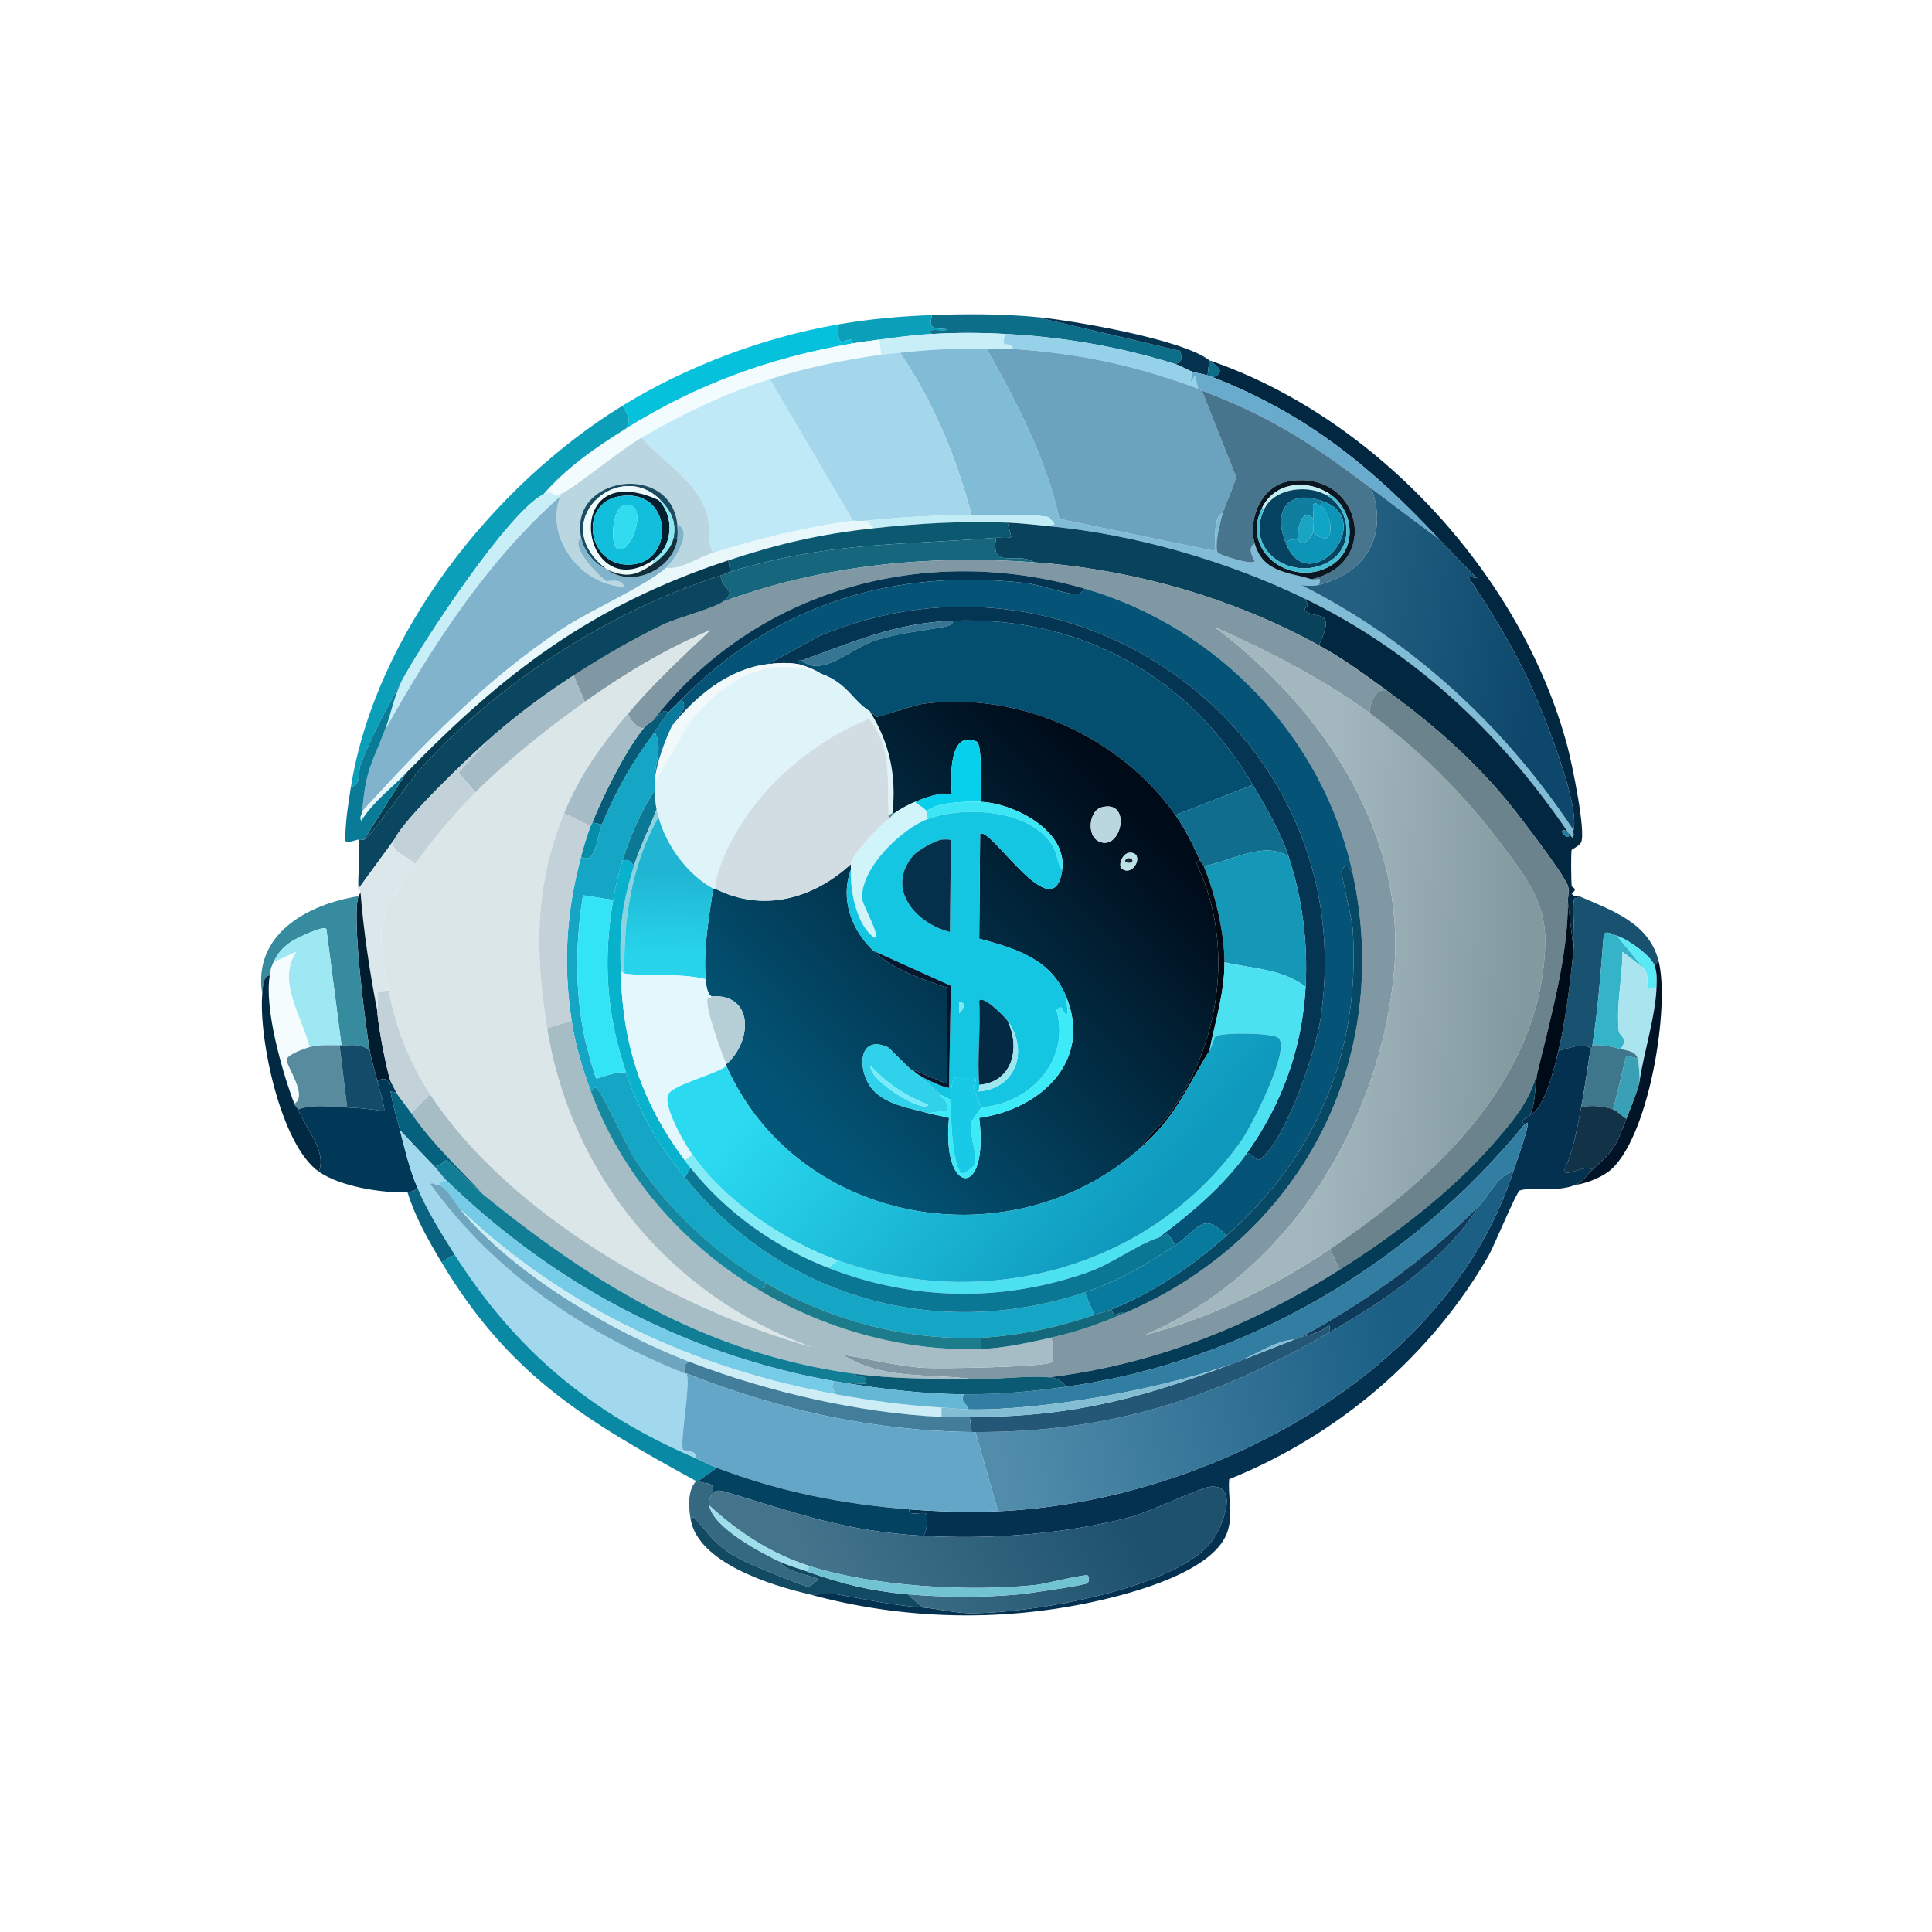 <svg xmlns="http://www.w3.org/2000/svg" width="1024" height="1024"><defs><linearGradient id="a" x1="716.219" x2="814.259" y1="343.507" y2="357.262" gradientUnits="userSpaceOnUse"><stop offset="0%" style="stop-color:#225f81"/><stop offset="100%" style="stop-color:#0d486c"/></linearGradient></defs><defs><linearGradient id="b" x1="700.61" x2="807.438" y1="519.767" y2="525.844" gradientUnits="userSpaceOnUse"><stop offset="0%" style="stop-color:#a3b7be"/><stop offset="100%" style="stop-color:#8399a0"/></linearGradient></defs><defs><linearGradient id="c" x1="600.015" x2="420.09" y1="425.038" y2="592.796" gradientUnits="userSpaceOnUse"><stop offset="0%" style="stop-color:#000b19"/><stop offset="100%" style="stop-color:#035577"/></linearGradient></defs><defs><linearGradient id="d" x1="355.479" x2="354.002" y1="461.919" y2="506.894" gradientUnits="userSpaceOnUse"><stop offset="0%" style="stop-color:#20b5d2"/><stop offset="100%" style="stop-color:#27d4ec"/></linearGradient></defs><defs><linearGradient id="e" x1="411.475" x2="587.989" y1="529.672" y2="672.402" gradientUnits="userSpaceOnUse"><stop offset="10.573%" style="stop-color:#2bdaf1"/><stop offset="100%" style="stop-color:#0d98bc"/></linearGradient></defs><defs><linearGradient id="f" x1="736.58" x2="524.606" y1="696.504" y2="738.014" gradientUnits="userSpaceOnUse"><stop offset="0%" style="stop-color:#1b5f85"/><stop offset="100%" style="stop-color:#518cab"/></linearGradient></defs><defs><linearGradient id="g" x1="587.564" x2="444.269" y1="784.961" y2="856.142" gradientUnits="userSpaceOnUse"><stop offset="0%" style="stop-color:#1d516d"/><stop offset="100%" style="stop-color:#44748c"/></linearGradient></defs><path fill="#0c6e89" d="m549 168 76.5 18c1.151 3.66 1.297 5.525-2.5 7-29.151-9.196-59.447-14.371-90-16-13.47-.718-25.53-.745-39 0-5.298-3.887 8-.87 8-2.5-6.347-.695-10.033.596-8-7.5 18.26-.672 36.798-.682 55 1"/><path fill="#0b9fba" d="M494 167c-2.033 8.096 1.653 6.805 8 7.5 0 1.63-13.298-1.387-8 2.5-9.582.53-18.537 1.743-28 3-4.752.631-9.269 1.182-14 2-.2-4.603-4.852.713-7-1.5-.641-.66-1.21-7.05-1-8.5 17.042-2.955 32.695-4.363 50-5"/><path fill="#05324f" d="m641 191-1 8c-1.922-.731-6.009-1.303-8-2-2.89-1.012-6.098-3.085-9-4 3.797-1.475 3.651-3.34 2.5-7L549 168c19.439 1.796 78.051 11.893 92 23"/><path fill="#06c1db" d="M444 172c-.21 1.45.359 7.84 1 8.5 2.148 2.213 6.8-3.103 7 1.5-43.775 7.569-82.247 21.536-120 45 2.786-5.385.523-6.856-2-12 33.992-20.891 74.592-36.168 114-43"/><path fill="#c8eef8" d="M533 177c-3.494 9.36 2.385 2.649 4 8-4.813-.31-9.346.082-14 0-17.62-.31-28.44.052-46 2-3.346.371-6.631.538-10 1l-1-8c9.463-1.257 18.418-2.47 28-3 13.47-.745 25.53-.718 39 0"/><path fill="#95d1e8" d="M623 193c2.902.915 6.11 2.988 9 4l-1 5.5 2.5-3.5 1.5 7c-32.811-12.156-62.89-18.739-98-21-1.615-5.351-7.494 1.36-4-8 30.553 1.629 60.849 6.804 90 16"/><path fill="#f2fbfe" d="m466 180 1 8c-20.088 2.754-39.673 6.872-59 13-23.866 7.567-46.412 18.493-68 31-12.002 6.953-35.045 26.418-43 30-5.021 2.261-2.617-3.216-9 0 12.335-14.257 28.087-25.11 44-35 37.753-23.464 76.225-37.431 120-45 4.731-.818 9.248-1.369 14-2"/><path fill="#81bcd7" d="M523 185c16.06 28.543 31.308 57.705 38.5 90l82 17c1.634-1.328-1.571-18.089 4.5-20-1.065 4.162-4.679 17.862-2.5 21 .597.86 17.7 6.775 19.5 4.5.349-.442-4.786-6.538 0-9.5 4.325 15.69 18.726 15.325 30 19 2.856.931 5.911-2.162 4 3-2.708.689-6.677.599-9.5 0 58.622 29.406 108.024 74.862 144.5 130-.29 1.186.564 2.996-.5 4-.168.099-2.258-2.643-2.5-3-35.738-52.719-82.287-96.118-140-124-40.663-19.645-88.972-33.616-134-38 1.066-2.397 2.454.804 1.5-2-.068-.201-2.79-2.967-3-3-11.195-1.761-28.788-1.064-40.5-1-8.078-30.38-20.201-60.098-38-86 17.56-1.948 28.38-2.31 46-2"/><path fill="#6ba3bf" d="M537 185c35.11 2.261 65.189 8.844 98 21 1.252.464 1.896.96 2 1l18 45.5c.087 3.092-6.084 15.919-7 19.5-6.071 1.911-2.866 18.672-4.5 20l-82-17c-7.192-32.295-22.44-61.457-38.5-90 4.654.082 9.187-.31 14 0"/><path fill="#a5d7ec" d="M477 187c17.799 25.902 29.922 55.62 38 86-18.722.102-37.415 1.006-56 3-2.71.291-6.255-.095-7 0l-44-75c19.327-6.128 38.912-10.246 59-13 3.369-.462 6.654-.629 10-1"/><path fill="#0c6e89" d="M643 200c-.88-.346-1.879-.574-3-1l1-8c3.459 2.754 9.405 5.961 2 9"/><path fill="#022841" d="M837 475c-1.474 2.203-2.769-.622-3 3.5-.427 7.629.84 15.498 0 24.5l-3-25c-.023-2.906.81-5.875 0-8.5-1.809-5.865-27.435-39.383-33-46-18.793-22.347-39.569-40.389-63-57.5-11.807-8.622-23.122-16.938-36-24 10.369-21.444-3.828-12.705-7.5-19-.612-1.049 4.092-.981-.5-6 57.713 27.882 104.262 71.281 140 124-.069-.14-2.592-1.76-3-.5-.571 1.762 5.557 5.678 3 .5.242.357 2.332 3.099 2.5 3 1.064-1.004.21-2.814.5-4 3.441-14.059-16.199-62.707-23-77.5-8.928-19.421-20.967-39.373-33-57l5 1c-6.856-6.662-13.481-13.52-20-20.5-35.91-38.445-70.245-66.439-120-86 7.405-3.039 1.459-6.246-2-9 88.762 30.376 166.223 114.732 190 205.5 2.125 8.113 9.741 44.483 7 50-.906 1.824-4.892 3.699-5 4-.423 1.178-.26 16.696 0 19 .115 1.024 3.757 1.403 0 4 1.065 2.124 3.073 1.093 4 1.5"/><path fill="#68abcd" d="M640 199c1.121.426 2.12.654 3 1 49.755 19.561 84.09 47.555 120 86-12.029-8.889-23.988-17.968-36-27-31.6-23.761-52.43-37.666-90-52-.104-.04-.748-.536-2-1l-1.5-7-2.5 3.5 1-5.5c1.991.697 6.078 1.269 8 2"/><path fill="#bfe9f7" d="M452 276c-23.954 3.067-50.967 9.785-74 17-3.656-5.789-1.44-13.556-3-19.5-4.594-17.508-23.386-28.725-35-41.5 21.588-12.507 44.134-23.433 68-31z"/><path fill="#48758e" d="M727 259c8.724 24.956-3.029 44.642-28 51 1.911-5.162-1.144-2.069-4-3 37.591-8.068 26.111-57.962-11.5-52-14.639 2.321-22.238 19.439-18.5 33-4.786 2.962.349 9.058 0 9.5-1.8 2.275-18.903-3.64-19.5-4.5-2.179-3.138 1.435-16.838 2.5-21 .916-3.581 7.087-16.408 7-19.5L637 207c37.57 14.334 58.4 28.239 90 52"/><path fill="#0b9fba" d="M332 227c-15.913 9.89-31.665 20.743-44 35-18.559 9.35-62.814 76.791-74 97-8.319 15.031-16.726 30.355-23 46.5-1.092 2.811.384 11.106-5 11.5 13.045-80.855 75.318-159.788 144-202 2.523 5.144 4.786 6.615 2 12"/><path fill="#bad6e1" d="M340 232c11.614 12.775 30.406 23.992 35 41.5 1.56 5.944-.656 13.711 3 19.5-7.996 2.505-16.94 9.046-25 8 4.26-3.892 14.725-19.432 6-23-3.311-33.264-57.659-25.89-51 7-6.687 4.274 10.154 21.203 13.5 23 .457.245 9.087-1.705 9 3-22.351-.922-42.063-25.908-33.5-48v-1c7.955-3.582 30.998-23.047 43-30"/><path fill="#0a1723" d="M695 307c-11.274-3.675-25.675-3.31-30-19-3.738-13.561 3.861-30.679 18.5-33 37.611-5.962 49.091 43.932 11.5 52m-26-38c-12.323 24.432 17.83 43.556 37.5 30 13.092-9.022 10.823-28.59-1.5-37-11.895-8.118-29.066-6.748-36 7"/><path fill="#1b4c62" d="M359 278c.199 1.996.307 6.141 0 8l-2-1c1.526-8.682-1.285-14.138-7-20-22.215-22.787-61.354 12.245-28 37-6.845-2.961-12.504-9.612-14-17-6.659-32.89 47.689-40.264 51-7"/><path fill="#c0eef2" d="m705 262-1 1c-10.192-6.515-28.553-4.539-34 7l-1-1c6.934-13.748 24.105-15.118 36-7"/><path fill="#effbfb" d="M350 265h-1c-53.005-23.724-41.258 57.134-3 32v2c-8.917 6.136-13.975 7.336-24 3-33.354-24.755 5.785-59.787 28-37"/><path fill="#054360" d="M704 263c11.746 7.508 13.508 26.21 1.5 34-19.101 12.392-46.256-4.215-35.5-27 5.447-11.539 23.808-13.515 34-7m-22 26c12.39 28.021 47.337-12.338 20-23-19.238-7.503-28.159 4.547-20 23"/><path fill="url(#a)" d="M763 286c6.519 6.98 13.144 13.838 20 20.5l-5-1c12.033 17.627 24.072 37.579 33 57 6.801 14.793 26.441 63.441 23 77.5-36.476-55.138-85.878-100.594-144.5-130 2.823.599 6.792.689 9.5 0 24.971-6.358 36.724-26.044 28-51 12.012 9.032 23.971 18.111 36 27" style="fill:url(#a)"/>/&gt;<path fill="#c8eef8" d="M297 262v1c-39.247 34.869-67.449 78.691-93 124 3.529-9.175 4.993-19.295 10-28 11.186-20.209 55.441-87.65 74-97 6.383-3.216 3.979 2.261 9 0"/><path fill="#021e2f" d="M349 265c8.889 9 7.564 25.06-3 32-38.258 25.134-50.005-55.724 3-32m-20.5-2c-23.037 3.701-16.876 39.803 8 36 21.357-3.265 19.214-40.372-8-36"/><path fill="#44bdd4" d="m669 269 1 1c-10.756 22.785 16.399 39.392 35.5 27 12.008-7.79 10.246-26.492-1.5-34l1-1c12.323 8.41 14.592 27.978 1.5 37-19.67 13.556-49.823-5.568-37.5-30"/><path fill="#82b3cd" d="M308 285c1.496 7.388 7.155 14.039 14 17 13.177 9.78 34.39-.188 37-16 .307-1.859.199-6.004 0-8 8.725 3.568-1.74 19.108-6 23-10.194 9.314-40.661 22.83-54.5 32-41.239 27.327-73.337 60.78-106.5 97 2.024-22.621 4.625-23.825 12-43 25.551-45.309 53.753-89.131 93-124-8.563 22.092 11.149 47.078 33.5 48 .087-4.705-8.543-2.755-9-3-3.346-1.797-20.187-18.726-13.5-23"/><path fill="#11bedb" d="M328.5 263c27.214-4.372 29.357 32.735 8 36-24.876 3.803-31.037-32.299-8-36m2 5c-6.093 1.665-7.34 21.362-3 23 7.837 2.959 16.979-26.819 3-23"/><path fill="#0f7e9f" d="M702 266c-2.653-.71-1.861 1.974-2 2-.523.097-2.986-2.265-4-.5-.352.613.327 5.198 0 7.5-5.743-7.088-8.783 6.559-8 10-1.842 2.202-6.281-.482-6 4-8.159-18.453.762-30.503 20-23"/><path fill="#89e8f2" d="M357 285c-1.002 5.701-6.559 10.944-11 14v-2c10.564-6.94 11.889-23 3-32h1c5.715 5.862 8.526 11.318 7 20"/><path fill="#0c95b6" d="M702 266c27.337 10.662-7.61 51.021-20 23-.281-4.482 4.158-1.798 6-4 1.397 6.141 6.793.756 8-3 11.874 10.612 11.247-7.532 4-14 .139-.026-.653-2.71 2-2"/><path fill="#10a5c7" d="M700 268c7.247 6.468 7.874 24.612-4 14 .495-1.539-.287-4.98 0-7 .327-2.302-.352-6.887 0-7.5 1.014-1.765 3.477.597 4 .5"/><path fill="#31dbf0" d="M330.5 268c13.979-3.819 4.837 25.959-3 23-4.34-1.638-3.093-21.335 3-23"/><path fill="#c2ecf6" d="M515 273c11.712-.064 29.305-.761 40.5 1 .21.033 2.932 2.799 3 3 .954 2.804-.434-.397-1.5 2-7.604-.74-15.366-1.69-23-2-23.859-.969-47.37.42-71 3l-4-4c18.585-1.994 37.278-2.898 56-3"/><path fill="#19a5c1" d="M696 275c-.287 2.02.495 5.461 0 7-1.207 3.756-6.603 9.141-8 3-.783-3.441 2.257-17.088 8-10"/><path fill="#e7f7fa" d="m459 276 4 4c-28.344 3.095-50.071 8.122-77 17-72.215 23.807-118.927 59.349-171 113-7.918 8.158-17.316 15.09-23.5 25-1.319-1.731.325-3.048.5-5 33.163-36.22 65.261-69.673 106.5-97 13.839-9.17 44.306-22.686 54.5-32 8.06 1.046 17.004-5.495 25-8 23.033-7.215 50.046-13.933 74-17 .745-.095 4.29.291 7 0"/><path fill="#0b5970" d="m534 277 2 7.5c-.743 1.028-6.35.37-8 .5-52.664 4.147-88.435 2.14-141 18l-1-6c26.929-8.878 48.656-13.905 77-17 23.63-2.58 47.141-3.969 71-3"/><path fill="#09425b" d="M557 279c45.028 4.384 93.337 18.355 134 38 4.592 5.019-.112 4.951.5 6 3.672 6.295 17.869-2.444 7.5 19-46.133-25.298-98.362-40.162-151-44-9.358-6.127-23.247 4.672-20-13 1.65-.13 7.257.528 8-.5l-2-7.5c7.634.31 15.396 1.26 23 2"/><path fill="#11303b" d="M359 286c-2.61 15.812-23.823 25.78-37 16 10.025 4.336 15.083 3.136 24-3 4.441-3.056 9.998-8.299 11-14z"/><path fill="#16677e" d="M528 285c-3.247 17.672 10.642 6.873 20 13-55.829-4.07-112.545 1.539-165 21 8.781-6.213-.96-6.617-1-14 1.799-.577 3.74-1.62 5-2 52.565-15.86 88.336-13.853 141-18"/><path fill="#063c52" d="m386 297 1 6c-1.26.38-3.201 1.423-5 2-59.121 18.943-118.609 57.145-160 103.5-4.815 5.392-25.65 35.291-29 36.5l22-35c52.073-53.651 98.785-89.193 171-113"/><path fill="#8098a3" d="M548 298c52.638 3.838 104.867 18.702 151 44 12.878 7.062 24.193 15.378 36 24-6.26-1.876-9.138 7.739-9 12-25.041-18.335-53.679-32.956-82-45.5 56.303 42.44 101.056 107.788 95 181-6.713 81.16-55.99 161.552-132 194 34.26-8.722 68.515-25.601 98-45.5l5 11c-47.423 29.904-97.787 50.111-154 57-10.575-1.028-28.091 1.159-40 1-23.899-3.21-48.179.591-69.5-13 14.202 2.184 28.631 6.052 43 7 8.03.53 64.253-.333 68-3 .945-.672.933-11.164-.5-13 14.679-3.273 25.531-7.248 39-13 92.914-39.68 142.572-133.088 121-233-15.596-72.234-71.472-130.588-142-151-84.371-24.419-174.663.004-229 70-.897.842-3.294 2.192-4 3-2.139 3.725-9.348-4.467-9-7 13.427-15.883 28.451-29.771 43.5-44-23.773 9.898-45.573 23.178-66.5 38l-6-14c15.312-9.925 31.051-19.059 47.5-27 7.318-3.533 26.602-8.534 31.5-12 52.455-19.461 109.171-25.07 165-21"/><path fill="#033552" d="M575 312c-1.54 1.334-1.98 3.091-4.5 3-5.972-.215-19.467-5.139-27-6-69.779-7.974-133.641 11.536-182.5 62-2.273 2.348-4.837 4.474-7 7-1.341-3.521-5.454 1.61-8 4 54.337-69.996 144.629-94.419 229-70"/><path fill="#0a465f" d="M383 319c-4.898 3.466-24.182 8.467-31.5 12-16.449 7.941-32.188 17.075-47.5 27-15.993 10.366-30.73 21.356-45 34-10.664 9.449-44.816 41.882-50 53l-19 26c-.523-7.237 1.2-18.215 0-26 1.58-.256 2.547.164 3 0 3.35-1.209 24.185-31.108 29-36.5 41.391-46.355 100.879-84.557 160-103.5.04 7.383 9.781 7.787 1 14"/><path fill="#055377" d="M575 312c70.528 20.412 126.404 78.766 142 151l-2.5-4c-1.388-1.029-3.33 1.622-3.5 2.5-.299 1.55 5.662 25.628 6 31 4.081 64.821-18.936 119.961-67 162.5-12.496-13.665-14.894-3.068-27 5-1.006-1.207-3.278-5.74-4.5-6-.241-.051-2.912 1.494-4.5 2 17.299-13.003 34.285-27.213 47-45 6.327 2.235 4.045 6.863 10 .5 12.123-12.955 26.374-54.311 29-72C722.186 390.034 571.626 279.654 434.5 337L407 352c-21.002 2.578-38.306 16.932-51 33 2.638-5.765 9.669-10.396 5-14 48.859-50.464 112.721-69.974 182.5-62 7.533.861 21.028 5.785 27 6 2.52.091 2.96-1.666 4.5-3"/><path fill="#043653" d="M661 611c18.671-26.119 29.26-55.884 31-88 1.268-23.389-1.711-46.702-9-69-4.555-13.935-11.69-25.5-19-38-33.582-57.426-91.257-89.603-159-87-30.611 1.176-52.231 11.095-80 21-1.151.41-2.414-.649-2 2-5.114-.919-10.808-.637-16 0l27.5-15c137.126-57.346 287.686 53.034 265.5 202.5-2.626 17.689-16.877 59.045-29 72-5.955 6.363-3.673 1.735-10-.5"/><path fill="#377693" d="M505 329c.752 1.678-2.733 2.846-3.5 3-13.242 2.656-26.053 3.429-39 8-11.479 4.053-27.368 19.287-37.5 10 27.769-9.905 49.389-19.824 80-21"/><path fill="#044f70" d="m664 416-41 16c-29.378-41.649-82.698-65.601-133.5-59-4.824.627-23.706 7.104-25 7-.23-.019-2.31-2.263-3.5-3-9.332-5.778-11.771-14.952-26-20-2.766-1.86-8.935-4.449-12-5-.414-2.649.849-1.59 2-2 10.132 9.287 26.021-5.947 37.5-10 12.947-4.571 25.758-5.344 39-8 .767-.154 4.252-1.322 3.5-3 67.743-2.603 125.418 29.574 159 87"/><path fill="url(#b)" d="M726 378c25.419 18.612 50.189 43.237 69 68.5 13.012 17.475 24.666 31.354 24 54-2.12 72.115-58.545 124.074-114 161.5-29.485 19.899-63.74 36.778-98 45.5 76.01-32.448 125.287-112.84 132-194 6.056-73.212-38.697-138.56-95-181 28.321 12.544 56.959 27.165 82 45.5" style="fill:url(#b)"/>/&gt;<path fill="#dbe6e9" d="M333 378c-14.097 16.675-25.647 32.623-34 53-15.661 38.207-15.543 73.536-9 114 12.64 78.167 65.925 142.459 140.5 169-71.8-19.704-161.207-70.58-202.5-134-11.239-17.261-17.994-34.801-22-55-6.991-35.251-6.164-38.42 14-67 8.865-12.565 21.157-27.137 32-38 17.244-17.276 38.08-33.891 58-48 20.927-14.822 42.727-28.102 66.5-38-15.049 14.229-30.073 28.117-43.5 44"/><path fill="#f1f9fa" d="M423 352c3.065.551 9.234 3.14 12 5-29.966-10.631-51.478 4.107-70 26.5L347 415c0-.662-.016-1.339 0-2 1.495-9.948 4.852-18.935 9-28 12.694-16.068 29.998-30.422 51-33 5.192-.637 10.886-.919 16 0"/><path fill="#def4f9" d="M435 357c14.229 5.048 16.668 14.222 26 20 10.555 16.486 14.273 34.473 12 54l-2 1c-.864-17.499 1.94-36.451-10.5-51-28.563 11.637-55.126 33.559-70.5 60.5-4.678 8.198-10.507 20.237-11 29.5-.265-.134-.743.139-1 0-13.658-7.402-25.017-23.049-29-38-.354-1.33-.723-2.646-1-4-.809-3.951-.756-6.14-1-10-.083-1.311 0-2.682 0-4l18-31.5c18.522-22.393 40.034-37.131 70-26.5"/><path fill="#a6bcc6" d="M310 372c-19.92 14.109-40.756 30.724-58 48l-9-10.5 16-17.5c14.27-12.644 29.007-23.634 45-34z"/><path fill="#0a7b97" d="M204 387c-7.375 19.175-9.976 20.379-12 43-.175 1.952-1.819 3.269-.5 5 6.184-9.91 15.582-16.842 23.5-25l-22 35c-.453.164-1.42-.256-3 0-2.158.35-6.314 2.344-7 .5.003-9.553 1.489-19.135 3-28.5 5.384-.394 3.908-8.689 5-11.5 6.274-16.145 14.681-31.469 23-46.5-5.007 8.705-6.471 18.825-10 28"/><path fill="#6b838c" d="M735 366c23.431 17.111 44.207 35.153 63 57.5 5.565 6.617 31.191 40.135 33 46 .81 2.625-.023 5.594 0 8.5.226 28.337-9.376 62.46-16 90-4.393 15.927-12.528 25.435-23 37.5-22.659 26.105-52.871 49.132-82 67.5l-5-11c55.455-37.426 111.88-89.385 114-161.5.666-22.646-10.988-36.525-24-54-18.811-25.263-43.581-49.888-69-68.5-.138-4.261 2.74-13.876 9-12"/><path fill="#087a9e" d="M356 385c-4.148 9.065-7.505 18.052-9 28 .248-9.977 4.464-16.402 0-25 2.388-3.229 4.34-6.894 7-10 2.163-2.526 4.727-4.652 7-7 4.669 3.604-2.362 8.235-5 14"/><path fill="url(#c)" d="M623 432c5.185 7.35 9.325 15.779 13 24-2.362.714-1.77 1.83-1 3.5 19.316 41.899 11.742 94.951-16 132-4.301 5.744-10.542 10.139-14 16.5-67.967 61.424-182.167 41.959-220-43-.124-.279.121-.719 0-1 13.373-11.434 15.308-37.273-8-36-2.351-1.392-2.819-6.841-3-9-1.315-15.656 1.708-32.542 4-48 .257.139.735-.134 1 0 25.288 12.8 51.841 5.514 72-13-.174.928.049 2.033 0 3-5.807 15.485.325 32.003 12 43 10.708 10.086 25.296 14.841 39 19.5v51l-18-7.5h-1c-2.737-2.279-11.708-11.649-12.5-12-15.02-6.654-16.144 10.542-9.5 20.5 6.472 9.699 20.959 11.75 31 14.5 3.668 1.005 7.352 1.429 11 2.5-4.145 41.347 21.413 43.731 16 0 32.43-4.566 60.293-30.13 46-64.5-8.32-20.006-26.851-25.255-46-30.5l.5-55.5c5.594-4.319 39.136 51.373 43.5 19 2.793-20.718-25.455-35.219-43-36-.786-4.681 1.23-30.361-2.5-32-14.752-6.483-13.698 19.724-13 28-7.378-.938-12.901 1.359-19.5 4-3.28 1.312-8.094 3.979-11 6h-1c2.273-19.527-1.445-37.514-12-54 1.19.737 3.27 2.981 3.5 3 1.294.104 20.176-6.373 25-7 50.802-6.601 104.122 17.351 133.5 59m-39.5-4c-6.012 1.764-7.882 14.777-1 18 11.947 5.595 17.829-22.937 1-18m15 24c-3.47.289-6.809 7.249-3 9 6.196 2.849 11.112-9.675 3-9" style="fill:url(#c)"/>/&gt;<path fill="#075b78" d="M354 378c-2.66 3.106-4.612 6.771-7 10-12.029 16.265-20.068 30.278-28 49l-5-1c5.243-13.717 18.524-40.154 28-51 .706-.808 3.103-2.158 4-3 2.546-2.39 6.659-7.521 8-4"/><path fill="#a6bcc6" d="M342 385c-9.476 10.846-22.757 37.283-28 51-.457 1.196-.962 1.895-1 2l-14-7c8.353-20.377 19.903-36.325 34-53-.348 2.533 6.861 10.725 9 7"/><path fill="#d1dde3" d="M471 432c.033.659-.015 1.339 0 2-5.005 4.07-18.884 18.032-20 24-20.159 18.514-46.712 25.8-72 13 .493-9.263 6.322-21.302 11-29.5 15.374-26.941 41.937-48.863 70.5-60.5 12.44 14.549 9.636 33.501 10.5 51"/><path fill="#14a6c4" d="M347 413c-.016.661 0 1.338 0 2 0 1.318-.083 2.689 0 4-7.141 10.64-13.239 24.724-17 37a167 167 0 0 0-5 21l-16-2.5c-4.04 25.024-4.351 51.108 1 76 .544 2.531 5.219 20.237 6 21 .705.689 12.724-4.997 16-2.5 7.319 21.799 16.709 37.24 31 55 51.462 63.95 133.756 86.932 212 61l5 12c-18.079 6.162-40.878 11.214-60 12-39.735 1.634-79.886-9.201-114-29-26.784-15.544-53.426-40.273-70-66.5-3.493-5.528-17.5-35.358-19.5-36.5-2.703-1.544-.309 1.363-3.5 1-4.472-12.258-8.007-24.045-10-37-4.607-29.953-2.848-57.816 5-87 7.743 5.22 8.594-11.321 11-17 7.932-18.722 15.971-32.735 28-49 4.464 8.598.248 15.023 0 25"/><path fill="#c3d2d9" d="M252 420c-10.843 10.863-23.135 25.435-32 38-5.091-5.16-14.07-6.416-11-13 5.184-11.118 39.336-43.551 50-53l-16 17.5z"/><path fill="#07d0ec" d="M520 425c-7.634-.34-23.49.09-29 5-1.152-2.104-4.552-3.134-6-5 6.599-2.641 12.122-4.938 19.5-4-.698-8.276-1.752-34.483 13-28 3.73 1.639 1.714 27.319 2.5 32"/><path fill="#106d8d" d="M664 416c7.31 12.5 14.445 24.065 19 38-13.168-8.743-30.727 2.844-45 5-.089-.217-1.877-2.724-2-3-3.675-8.221-7.815-16.65-13-24z"/><path fill="#0b7996" d="M348 429c-3.734 9.999-8.867 19.791-12 30-1.943-2.53-2.385-3.576-6-3 3.761-12.276 9.859-26.36 17-37 .244 3.86.191 6.049 1 10"/><path fill="#d0f4f9" d="M491 430c.305.557-.316 2.728 1 4-13.9 5.018-36.141 26.257-35 42.5.244 3.475 9.966 19.775 6.5 20.5-9.508-6.339-13.056-25.09-12.5-36 .049-.967-.174-2.072 0-3 1.116-5.968 14.995-19.93 20-24 1.155-.939 2.678-2.776 3-3 2.906-2.021 7.72-4.688 11-6 1.448 1.866 4.848 2.896 6 5"/><path fill="#3de6f5" d="M520 425c17.545.781 45.793 15.282 43 36-3.028-3.657-2.023-7.47-5-12.5-11.626-19.641-46.818-21.424-66-14.5-1.316-1.272-.695-3.443-1-4 5.51-4.91 21.366-5.34 29-5"/><path fill="#bad7df" d="M583.5 428c16.829-4.937 10.947 23.595-1 18-6.882-3.223-5.012-16.236 1-18"/><path fill="#8dd2df" d="M349 433c-14.215 25.263-18.689 54.282-18 83-.999-.141-1.12-1.042-2-1-.637-23.067.223-33.917 7-56 3.133-10.209 8.266-20.001 12-30 .277 1.354.646 2.67 1 4"/><path fill="#c3d2d9" d="M313 438c-1.862 5.114-3.586 10.742-5 16-7.848 29.184-9.607 57.047-5 87l-13 4c-6.543-40.464-6.661-75.793 9-114z"/><path fill="#4c908f" d="M474 431c-.322.224-1.845 2.061-3 3-.015-.661.033-1.341 0-2l2-1z"/><path fill="#15c6e2" d="M563 461c-4.364 32.373-37.906-23.319-43.5-19l-.5 55.5c19.149 5.245 37.68 10.494 46 30.5l1 9.5c-3.314.968-1.897-6.755-6-2 7.302 25.451-12.589 49.202-40 51.5.044-.56-3.554-8.798-4-10.5-.229-.874 2.341-4.033.5-5.5-.391-.312-9.528-.164-10 0-2.606.905-2.435 10.231-2.5 12l-6-3c-1.849-2.419-12.706-11.09-15-13h1c.955 3.105 18.479 10.439 19 9.5l1-54-41-18.5c-11.675-10.997-17.807-27.515-12-43-.556 10.91 2.992 29.661 12.5 36 3.466-.725-6.256-17.025-6.5-20.5-1.141-16.243 21.1-37.482 35-42.5 19.182-6.924 54.374-5.141 66 14.5 2.977 5.03 1.972 8.843 5 12.5m-63.5-16c-3.186.042-13.239 5.817-15.5 8.5-14.719 17.464 1.17 35.825 19.5 40.5l.5-48.5c-.632-.893-3.4-.514-4.5-.5M519 575c.108 1.349.315 2.618-1 3.5 19.86-.942 27.881-20.91 16-37.5-1.329-1.856-13.067-13.965-15-10.5.847 14.483-1.142 30.186 0 44.5m-10.5-44v6c2.043-1.95 4.027-5.466 0-6"/><path fill="url(#d)" d="M378 471c-2.292 15.458-5.315 32.344-4 48-13.544-3.47-29.748-1.134-43-3-.689-28.718 3.785-57.737 18-83 3.983 14.951 15.342 30.598 29 38" style="fill:url(#d)"/>/&gt;<path fill="#058daa" d="M319 437c-2.406 5.679-3.257 22.22-11 17 1.414-5.258 3.138-10.886 5-16 .038-.105.543-.804 1-2z"/><path fill="#1e7e9c" d="M831 441c2.557 5.178-3.571 1.262-3-.5.408-1.26 2.931.36 3 .5"/><path fill="#dce7eb" d="M220 458c-20.164 28.58-20.991 31.749-14 67l-6 .5c.953 3.373-.09 7.282 0 10.5-4.089-21.017-7.331-42.634-9-64-.006-.07-.904.332-1-1l19-26c-3.07 6.584 5.909 7.84 11 13"/><path fill="#05304b" d="M499.5 445c1.1-.014 3.868-.393 4.5.5l-.5 48.5c-18.33-4.675-34.219-23.036-19.5-40.5 2.261-2.683 12.314-8.458 15.5-8.5"/><path fill="#1598b8" d="M683 454c7.289 22.298 10.268 45.611 9 69-12.652-9.619-28.228-9.486-43-13-.059-15.891-4.971-36.292-11-51 14.273-2.156 31.832-13.743 45-5"/><path fill="#bce2e6" d="M598.5 452c8.112-.675 3.196 11.849-3 9-3.809-1.751-.47-8.711 3-9m-1 3c-4.134 2.462 4.138 3.433 2.5.5-.366-.656-2.088-.746-2.5-.5"/><path fill="#162838" d="M597.5 455c.412-.246 2.134-.156 2.5.5 1.638 2.933-6.634 1.962-2.5-.5"/><path fill="#08b1cc" d="M336 459c-6.777 22.083-7.637 32.933-7 56 1.072 38.806 10.836 68.865 34 100 .979 1.316 1.977 2.726 3 4l-3 5c-14.291-17.76-23.681-33.201-31-55-10.512-31.311-12.561-59.287-7-92a167 167 0 0 1 5-21c3.615-.576 4.057.47 6 3"/><path fill="#010912" d="M638 459c6.029 14.708 10.941 35.109 11 51 .06 16.034-4.907 31.472-8 47-12.64 20.28-17.204 34.013-36 51 3.458-6.361 9.699-10.756 14-16.5 27.742-37.049 35.316-90.101 16-132-.77-1.67-1.362-2.786 1-3.5.123.276 1.911 2.783 2 3"/><path fill="#074864" d="M717 463c21.572 99.912-28.086 193.32-121 233-4.075-1.266-4.949 3.66-7-2 22.539-8.909 42.963-23.036 61-39 48.064-42.539 71.081-97.679 67-162.5-.338-5.372-6.299-29.45-6-31 .17-.878 2.112-3.529 3.5-2.5z"/><path fill="#011c2e" d="M200 536c.181 6.486 4.824 31.031 7 37l-.5 2c-1.051-3.477-3.479-3.892-6.5-2-1.121-4.977-3.228-11.437-4-16-2.448-14.466-9.692-70.815-6-82 .36-1.091 1.376-1.606 1-3 1.669 21.366 4.911 42.983 9 64"/><path fill="#33e3f6" d="M325 477c-5.561 32.713-3.512 60.689 7 92-3.276-2.497-15.295 3.189-16 2.5-.781-.763-5.456-18.469-6-21-5.351-24.892-5.04-50.976-1-76z"/><path fill="#368b9f" d="M190 475c-3.692 11.185 3.552 67.534 6 82-4.524-4.186-9.517-2.894-15-3l-8-61.5c-.969-2.598-16.818 5.348-18.5 6.5-4.473 3.065-7.227 6.018-9.5 11-1.499 3.286-1.399 3.55-2 7-3.7.128-3.741 6.874-4 10-5.171-31.934 24.113-47.719 51-52"/><path fill="#195271" d="m879 509-2 3c-2.045-5.734-14.298-14.162-20-16-2.359-.761-5.94-3.132-7-.5-1.504 19.309-3.031 39.459-6 58.5-.378 2.427-.982 1.89-1 2-2.398-4.176-13.206.144-17 1 3.79-16.045 6.457-37.455 8-54 .84-9.002-.427-16.871 0-24.5.231-4.122 1.526-1.297 3-3.5 16.995 7.457 36.668 13.852 42 34"/><path fill="#000b18" d="M834 503c-1.543 16.545-4.21 37.955-8 54-2.103 8.901-7.427 30.659-15 34 3.01-5.887 2.329-16.052 4-23 6.624-27.54 16.226-61.663 16-90z"/><path fill="#9ee8f4" d="M181 554c-.333-.006-.667-.002-1 0-5.111.038-11.032-.377-16 1-3.811-15.941-17.489-35.092-7-50.5l-12 5.5c2.273-4.982 5.027-7.935 9.5-11 1.682-1.152 17.531-9.098 18.5-6.5z"/><path fill="#35b3c8" d="m857 496 14 17-11-8.5c-.097 13.645-3.454 28.38-2 42 .296 2.773 5.427 3.555 1 9.5-4.9-1.254-9.862-2.389-15-2 2.969-19.041 4.496-39.191 6-58.5 1.06-2.632 4.641-.261 7 .5"/><path fill="#5aeaf6" d="M877 512c1.377 3.862 1.113 7.032 1 11l-5 1.5c-.24-4.172 1.134-8.366-2-11.5l-14-17c5.702 1.838 17.955 10.266 20 16"/><path fill="#f4fcfd" d="M164 555c-2.297.637-11.6 3.904-12 6.5-.52 3.376 11.503 19.234 4 23.5-6.507-16.955-16.025-50.644-13-68 .601-3.45.501-3.714 2-7l12-5.5c-10.489 15.408 3.189 34.559 7 50.5"/><path fill="#05172e" d="m484 567 18 7.5v-51c-13.704-4.659-28.292-9.414-39-19.5l41 18.5-1 54c-.521.939-18.045-6.395-19-9.5"/><path fill="#aae4ef" d="M871 513c3.134 3.134 1.76 7.328 2 11.5l5-1.5c-.435 15.294-6.716 34.607-9 50 .199-1.335-.383-10.242-1-12-1.37-3.906-5.073-3.995-9-5 4.427-5.945-.704-6.727-1-9.5-1.454-13.62 1.903-28.355 2-42z"/><path fill="#011326" d="M835 628c4.026-1.678 6.027-5.344 9-8 11.857-10.591 12.477-12.558 18-27 1.824-4.77 6.344-15.607 7-20 2.284-15.393 8.565-34.706 9-50 .113-3.968.377-7.138-1-11l2-3c6.445 24.352-5.263 95.919-26.5 112-4.253 3.22-12.082 6.376-17.5 7"/><path fill="#4ce1f0" d="M692 523c-1.74 32.116-12.329 61.881-31 88-12.715 17.787-29.701 31.997-47 45-10.709 3.415-24.439 13.667-36.5 18-45.47 16.334-93.556 15.546-138.5-2l5-4c77.207 27.759 165.886 4.521 214-63.5 5.052-7.142 26.538-48.85 19.5-54.5-3.215-2.581-30.701-3.022-33.5-.5-.315.284-1.858 5.667-3 7.5 3.093-15.528 8.06-30.966 8-47 14.772 3.514 30.348 3.381 43 13"/><path fill="#e3f7fc" d="M331 516c13.252 1.866 29.456-.47 43 3 .181 2.159.649 7.608 3 9 .135 1.464-1.749.668-2 1.5-1.356 4.488 7.572 28.849 10 34.5.121.281-.124.721 0 1-5.288 4.479-29.385 10.082-31 15.5-2.064 6.922 8.734 25.443 13 31.5l-4 3c-23.164-31.135-32.928-61.194-34-100 .88-.042 1.001.859 2 1"/><path fill="#012a42" d="M143 517c-3.025 17.356 6.493 51.045 13 68 .48 1.25 1.512 1.751 2 3 4.101 10.503 15.309 21.852 11 33-20.223-14.078-31.938-70.588-30-94 .259-3.126.3-9.872 4-10"/><path fill="#c3d2d9" d="M206 525c4.006 20.199 10.761 37.739 22 55l-10 10c-1.807-2.656-7.019-8.998-8-11-.709-1.447-2.68-5.122-3-6-2.176-5.969-6.819-30.514-7-37-.09-3.218.953-7.127 0-10.5z"/><path fill="#b6ced6" d="M385 564c-2.428-5.651-11.356-30.012-10-34.5.251-.832 2.135-.036 2-1.5 23.308-1.273 21.373 24.566 8 36"/><path fill="#3cebf7" d="M565 528c14.293 34.37-13.57 59.934-46 64.5 5.413 43.731-20.145 41.347-16 0-3.648-1.071-7.332-1.495-11-2.5l10-1.5c.883-4.209-1.692-5.48-4-8.5l6 3c-.225 6.155.547 38.512 6.5 39 .646.053 6.148-3.698 6.5-5.5.934-4.775-3.367-14.262-2-22 .132-.749 4.965-7.051 5-7.5 27.411-2.298 47.302-26.049 40-51.5 4.103-4.755 2.686 2.968 6 2z"/><path fill="#042a43" d="M534 541c6.97 14.289 2.844 32.422-15 34-1.142-14.314.847-30.017 0-44.5 1.933-3.465 13.671 8.644 15 10.5"/><path fill="#80e7f4" d="M508.5 531c4.027.534 2.043 4.05 0 6z"/><path fill="#a6bdc6" d="M303 541c1.993 12.955 5.528 24.742 10 37 16.033 43.942 48.138 81.027 88 105 35.195 21.166 77.401 33.447 119 32 12.152-.423 25.145-3.357 37-6 1.433 1.836 1.445 12.328.5 13-3.747 2.667-59.97 3.53-68 3-14.369-.948-28.798-4.816-43-7 21.321 13.591 45.601 9.79 69.5 13-21.614-.288-42.54-.003-64-3-77.249-10.787-136.894-46.939-196-95-12.948-14.008-27.19-27.112-38-43l10-10c41.293 63.42 130.7 114.296 202.5 134-74.575-26.541-127.86-90.833-140.5-169Z"/><path fill="#9de6ef" d="M519 575c17.844-1.578 21.97-19.711 15-34 11.881 16.59 3.86 36.558-16 37.5 1.315-.882 1.108-2.151 1-3.5"/><path fill="url(#e)" d="M444 668c-28.358-10.196-59.4-31.013-77-56-4.266-6.057-15.064-24.578-13-31.5 1.615-5.418 25.712-11.021 31-15.5 37.833 84.959 152.033 104.424 220 43 18.796-16.987 23.36-30.72 36-51 1.142-1.833 2.685-7.216 3-7.5 2.799-2.522 30.285-2.081 33.5.5 7.038 5.65-14.448 47.358-19.5 54.5-48.114 68.021-136.793 91.259-214 63.5" style="fill:url(#e)"/>/&gt;<path fill="#588b9e" d="m180 554 4 33c-8.686-.264-17.369-1.941-26 1-.488-1.249-1.52-1.75-2-3 7.503-4.266-4.52-20.124-4-23.5.4-2.596 9.703-5.863 12-6.5 4.968-1.377 10.889-.962 16-1"/><path fill="#144b68" d="M196 557c.772 4.563 2.879 11.023 4 16 .461 2.048 4.6 15.344 3.5 16-6.24-1.14-13.17-1.808-19.5-2l-4-33c.333-.002.667-.006 1 0 5.483.106 10.476-1.186 15 3"/><path fill="#30d2eb" d="M483 567c2.294 1.91 13.151 10.581 15 13 2.308 3.02 4.883 4.291 4 8.5l-10 1.5c-10.041-2.75-24.528-4.801-31-14.5-6.644-9.958-5.52-27.154 9.5-20.5.792.351 9.763 9.721 12.5 12m-21.5-2c-1.561 7.269 28.138 25.524 30.5 20.5-11.695-4.41-22.04-11.393-30.5-20.5"/><path fill="#03314f" d="M843 556c-1.659 10.317-3.024 20.74-5 31-2.183 11.334-4.083 23.073-9 33.5.877 3.81 11.591-3.852 15-.5-2.973 2.656-4.974 6.322-9 8-10.095 4.209-24.33.975-29.5 3-1.78.697-13.745 29.706-16.5 34.5-30.84 53.66-80.085 95.335-137.5 118.5-.78 8.956 1.946 17.173-.5 26.5-5.859 22.343-51.34 34.113-71.5 38.5-49.444 10.76-101.724 9.428-150.5-4 1.653.382 11.907-.445 14.5 0 16.086 2.763 28.124 5.718 45.5 7 7.85.579 16.493 2.864 24.5 3 31.629.536 106.44-12.403 127.5-36.5 6.457-7.388 16.713-32.165.5-30.5-5.961.612-32.476 13.503-42 16-34.626 9.077-74.82 12.155-110.5 10 2.859-.981 2.335-11.022 2-11.5-1.249-1.781-10.566 1.743-9-2.5 15.911 1.214 31.034 1.694 47 1 108.851-4.733 237.746-71.038 273-180 1.178-3.642 8.979-24.599 7.5-26-.065-.062-1.042 1.402-1.5 1-3.383-2.971 1.901-2.851 3-5 7.573-3.341 12.897-25.099 15-34 3.794-.856 14.602-5.176 17-1"/><path fill="#3e778c" d="M859 556c3.927 1.005 7.63 1.094 9 5l-6-1.5-7 28.5c-4.44-1.61-12.3-2.608-17-1 1.976-10.26 3.341-20.683 5-31 .018-.11.622.427 1-2 5.138-.389 10.1.746 15 2"/><path fill="#3aa0b5" d="M868 561c.617 1.758 1.199 10.665 1 12-.656 4.393-5.176 15.23-7 20-2.015-1.114-4.987-4.27-7-5l7-28.5z"/><path fill="#77ebf9" d="M461.5 565c8.46 9.107 18.805 16.09 30.5 20.5-2.362 5.024-32.061-13.231-30.5-20.5"/><path fill="#043c57" d="M811 591c-1.099 2.149-6.383 2.029-3 5-60.602 73.948-147.648 125.863-243 139-2.236-3.277-5.017-4.613-9-5 56.213-6.889 106.577-27.096 154-57 29.129-18.368 59.341-41.395 82-67.5 10.472-12.065 18.607-21.573 23-37.5-1.671 6.948-.99 17.113-4 23"/><path fill="#18cae6" d="M520 587c-.035.449-4.868 6.751-5 7.5-1.367 7.738 2.934 17.225 2 22-.352 1.802-5.854 5.553-6.5 5.5-5.953-.488-6.725-32.845-6.5-39 .065-1.769-.106-11.095 2.5-12 .472-.164 9.609-.312 10 0 1.841 1.467-.729 4.626-.5 5.5.446 1.702 4.044 9.94 4 10.5"/><path fill="#013858" d="M207 573c.32.878 2.291 4.553 3 6l-3-.5c1.084 6.835 3.303 13.755 5 20.5 2.573 10.229 4.947 20.232 9 30 .958 1.903-4.585 2.99-5 3-13.889.331-35.537-3.02-47-11 4.309-11.148-6.899-22.497-11-33 8.631-2.941 17.314-1.264 26-1 6.33.192 13.26.86 19.5 2 1.1-.656-3.039-13.952-3.5-16 3.021-1.892 5.449-1.477 6.5 2z"/><path fill="#1388a0" d="M406 680c-1.287 4.184-1.982 2.266-5 3-39.862-23.973-71.967-61.058-88-105 3.191.363.797-2.544 3.5-1 2 1.142 16.007 30.972 19.5 36.5 16.574 26.227 43.216 50.956 70 66.5"/><path fill="#05617d" d="M210 579c.981 2.002 6.193 8.344 8 11 10.81 15.888 25.052 28.992 38 43-3.064-2.492-18.176-17.917-19.5-18-.742-.046-3.493 3.729-6.5 3-6.062-6.249-12.038-12.655-18-19-1.697-6.745-3.916-13.665-5-20.5z"/><path fill="#123248" d="M855 588c2.013.73 4.985 3.886 7 5-5.523 14.442-6.143 16.409-18 27-3.409-3.352-14.123 4.31-15 .5 4.917-10.427 6.817-22.166 9-33.5 4.7-1.608 12.56-.61 17 1"/><path fill="#327da2" d="M802 621c-8.422 2.003-12.478 12.365-18 18-26.77 27.317-61.385 51.941-95 70-.85.331-1.979.596-3 1-10.165.532-21.033 8.492-30.5 12-37.743 13.983-102.196 25.749-142.5 25-.683-3.974-4.319-3.374-2-8 19.044.106 35.226-1.414 54-4 95.352-13.137 182.398-65.052 243-139 .458.402 1.435-1.062 1.5-1 1.479 1.401-6.322 22.358-7.5 26"/><path fill="#a1d8ed" d="M230 618c2.384 2.457 4.552 5.627 7 8-4.974-.638-3.728 1.94-4 2-2.277.499-3.34-1.553-5-.5 34.348 47.327 81.094 78.894 135 100.5.287.115.712-.114 1 0 1.912 7.79-3.746 35.216-2 40.5.145.439 7.786-.162 7 4.5-55.388-23.559-95.659-57.179-128-108-7.147-11.231-14.899-23.706-20-36-4.053-9.768-6.427-19.771-9-30 5.962 6.345 11.938 12.751 18 19"/><path fill="#82ebf6" d="m444 668-5 4c-28.483-11.12-53.826-29.123-73-53-1.023-1.274-2.021-2.684-3-4l4-3c17.6 24.987 48.642 45.804 77 56"/><path fill="#117e95" d="M256 633c59.106 48.061 118.751 84.213 196 95 2.711 2.353 8.275.366 7 5.5l-11-.5a379 379 0 0 1-6-1c-77.948-13.766-148.301-51.021-205-106-2.448-2.373-4.616-5.543-7-8 3.007.729 5.758-3.046 6.5-3 1.324.083 16.436 15.508 19.5 18"/><path fill="#0a7895" d="M366 619c19.174 23.877 44.517 41.88 73 53 44.944 17.546 93.03 18.334 138.5 2 12.061-4.333 25.791-14.585 36.5-18 1.588-.506 4.259-2.051 4.5-2 1.222.26 3.494 4.793 4.5 6-15.058 10.035-30.634 19.245-48 25-78.244 25.932-160.538 2.95-212-61z"/><path fill="url(#f)" d="M802 621c-35.254 108.962-164.149 175.267-273 180l-12-42c71.591.237 126.836-17.71 188-53 29.259-16.882 60.937-37.901 79-67 5.522-5.635 9.578-15.997 18-18" style="fill:url(#f)"/>/&gt;<path fill="#76cce6" d="M237 626c56.699 54.979 127.052 92.234 205 106-1.658 4.062-.62 3.656 1 7-74.816-13.508-143.859-45.591-199-98-3.874-4.684-5.22-8.969-11-13 .272-.06-.974-2.638 4-2"/><path fill="#6ea6c0" d="M233 628c5.78 4.031 7.126 8.316 11 13 28.61 34.589 80.405 64.87 122 81-3.729-.126-3.067 3.187-3 6-53.906-21.606-100.652-53.173-135-100.5 1.66-1.053 2.723.999 5 .5"/><path fill="#0a6481" d="m241 665-7 4c-7.048-11.784-13.875-23.781-18-37 .415-.01 5.958-1.097 5-3 5.101 12.294 12.853 24.769 20 36"/><path fill="#0e3b5b" d="m705 706-.5-4c-3.942 4.563-11.794 5.558-15.5 7 33.615-18.059 68.23-42.683 95-70-18.063 29.099-49.741 50.118-79 67"/><path fill="#ccecf6" d="M443 739c18.884 3.41 36.776 5.871 56 7v5c-43.007-1.951-92.981-13.481-133-29-41.595-16.13-93.39-46.411-122-81 55.141 52.409 124.184 84.492 199 98"/><path fill="#087a9e" d="M650 655c-18.037 15.964-38.461 30.091-61 39-2.467.975-6.278 2.072-9 3l-5-12c17.366-5.755 32.942-14.965 48-25 12.106-8.068 14.504-18.665 27-5"/><path fill="#0989a4" d="M241 665c32.341 50.821 72.612 84.441 128 108 3.482 1.481 7.779 3.776 11 5l-10 7c-.255-.142-.744.14-1 0-59.178-32.382-99.168-56.093-135-116z"/><path fill="#1c7c8c" d="M520 709v6c-41.599 1.447-83.805-10.834-119-32 3.018-.734 3.713 1.184 5-3 34.114 19.799 74.265 30.634 114 29"/><path fill="#14687c" d="M589 694c2.051 5.66 2.925.734 7 2-13.469 5.752-24.321 9.727-39 13-11.855 2.643-24.848 5.577-37 6v-6c19.122-.786 41.921-5.838 60-12 2.722-.928 6.533-2.025 9-3"/><path fill="#235775" d="M705 706c-61.164 35.29-116.409 53.237-188 53-.662-.002-1.338.007-2 0l-1-8c68.327.357 110.836-16.823 172-41 1.021-.404 2.15-.669 3-1 3.706-1.442 11.558-2.437 15.5-7z"/><path fill="#82bdd4" d="M686 710c-61.164 24.177-103.673 41.357-172 41-4.966-.026-10.046.225-15 0v-5c4.727.278 9.205.911 14 1 40.304.749 104.757-11.017 142.5-25 9.467-3.508 20.335-11.468 30.5-12"/><path fill="#427d9a" d="M366 722c40.019 15.519 89.993 27.049 133 29 4.954.225 10.034-.026 15 0l1 8c-52.348-.584-102.588-11.831-151-31-.288-.114-.713.115-1 0-.067-2.813-.729-6.126 3-6"/><path fill="#64a6c7" d="M515 759c.662.007 1.338-.002 2 0l12 42c-15.966.694-31.089.214-47-1-35.275-2.693-68.954-9.44-102-22-3.221-1.224-7.518-3.519-11-5 .786-4.662-6.855-4.061-7-4.5-1.746-5.284 3.912-32.71 2-40.5 48.412 19.169 98.652 30.416 151 31"/><path fill="#0b5a73" d="M516 731c11.909.159 29.425-2.028 40-1 3.983.387 6.764 1.723 9 5-18.774 2.586-34.956 4.106-54 4-21.567-.12-41.857-2.615-63-6l11 .5c1.275-5.134-4.289-3.147-7-5.5 21.46 2.997 42.386 2.712 64 3"/><path fill="#64b7d5" d="M448 733c21.143 3.385 41.433 5.88 63 6-2.319 4.626 1.317 4.026 2 8-4.795-.089-9.273-.722-14-1-19.224-1.129-37.116-3.59-56-7-1.62-3.344-2.658-2.938-1-7 2.024.357 3.958.673 6 1"/><path fill="#034260" d="M482 800c-1.566 4.243 7.751.719 9 2.5.335.478.859 10.519-2 11.5-41.471-2.505-65.359-11.582-103.5-23-2.396-.717-5.145-1.715-7.5 0 .655-6.475-4.155-3.855-8-6l10-7c33.046 12.56 66.725 19.307 102 22"/><path fill="#346981" d="M370 785c3.845 2.145 8.655-.475 8 6-.169 1.67-2.731 2.32-2 7 1.81 11.58 27.699 25.286 38 30 1.065 4.98 18.272 7.421 19.5 9-.053 1.077-4.68 3.989-5 4-1.772.059-29.529-11.261-33-13-13.763-6.893-16.593-10.602-26-22-1.251-1.516-1.627-2.378-3.5-1-.971-6.018-1.748-15.043 3-20 .256.14.745-.142 1 0"/><path fill="url(#g)" d="m489 852-8-7c18.958 1.654 40.558 1.795 59.5 0 4.094-.388 34.702-4.717 36-6 .787-.779.85-3.349 0-4-1.09-.834-23.474 4.619-27 5-35.657 3.85-86.282.915-120.5-10-20.133-6.422-37.556-17.833-53-32-.731-4.68 1.831-5.33 2-7 2.355-1.715 5.104-.717 7.5 0 38.141 11.418 62.029 20.495 103.5 23 35.68 2.155 75.874-.923 110.5-10 9.524-2.497 36.039-15.388 42-16 16.213-1.665 5.957 23.112-.5 30.5-21.06 24.097-95.871 37.036-127.5 36.5-8.007-.136-16.65-2.421-24.5-3" style="fill:url(#g)"/>/&gt;<path fill="#9eddea" d="m429 830-1 3c-4.698-1.67-9.426-2.907-14-5-10.301-4.714-36.19-18.42-38-30 15.444 14.167 32.867 25.578 53 32"/><path fill="#124a63" d="M414 828c4.574 2.093 9.302 3.33 14 5 18.307 6.509 33.343 10.285 53 12l8 7c-17.376-1.282-29.414-4.237-45.5-7-2.593-.445-12.847.382-14.5 0-20.316-4.688-59.243-16.719-63-40 1.873-1.378 2.249-.516 3.5 1 9.407 11.398 12.237 15.107 26 22 3.471 1.739 31.228 13.059 33 13 .32-.011 4.947-2.923 5-4-1.228-1.579-18.435-4.02-19.5-9"/><path fill="#71c3d3" d="M481 845c-19.657-1.715-34.693-5.491-53-12l1-3c34.218 10.915 84.843 13.85 120.5 10 3.526-.381 25.91-5.834 27-5 .85.651.787 3.221 0 4-1.298 1.283-31.906 5.612-36 6-18.942 1.795-40.542 1.654-59.5 0"/></svg>